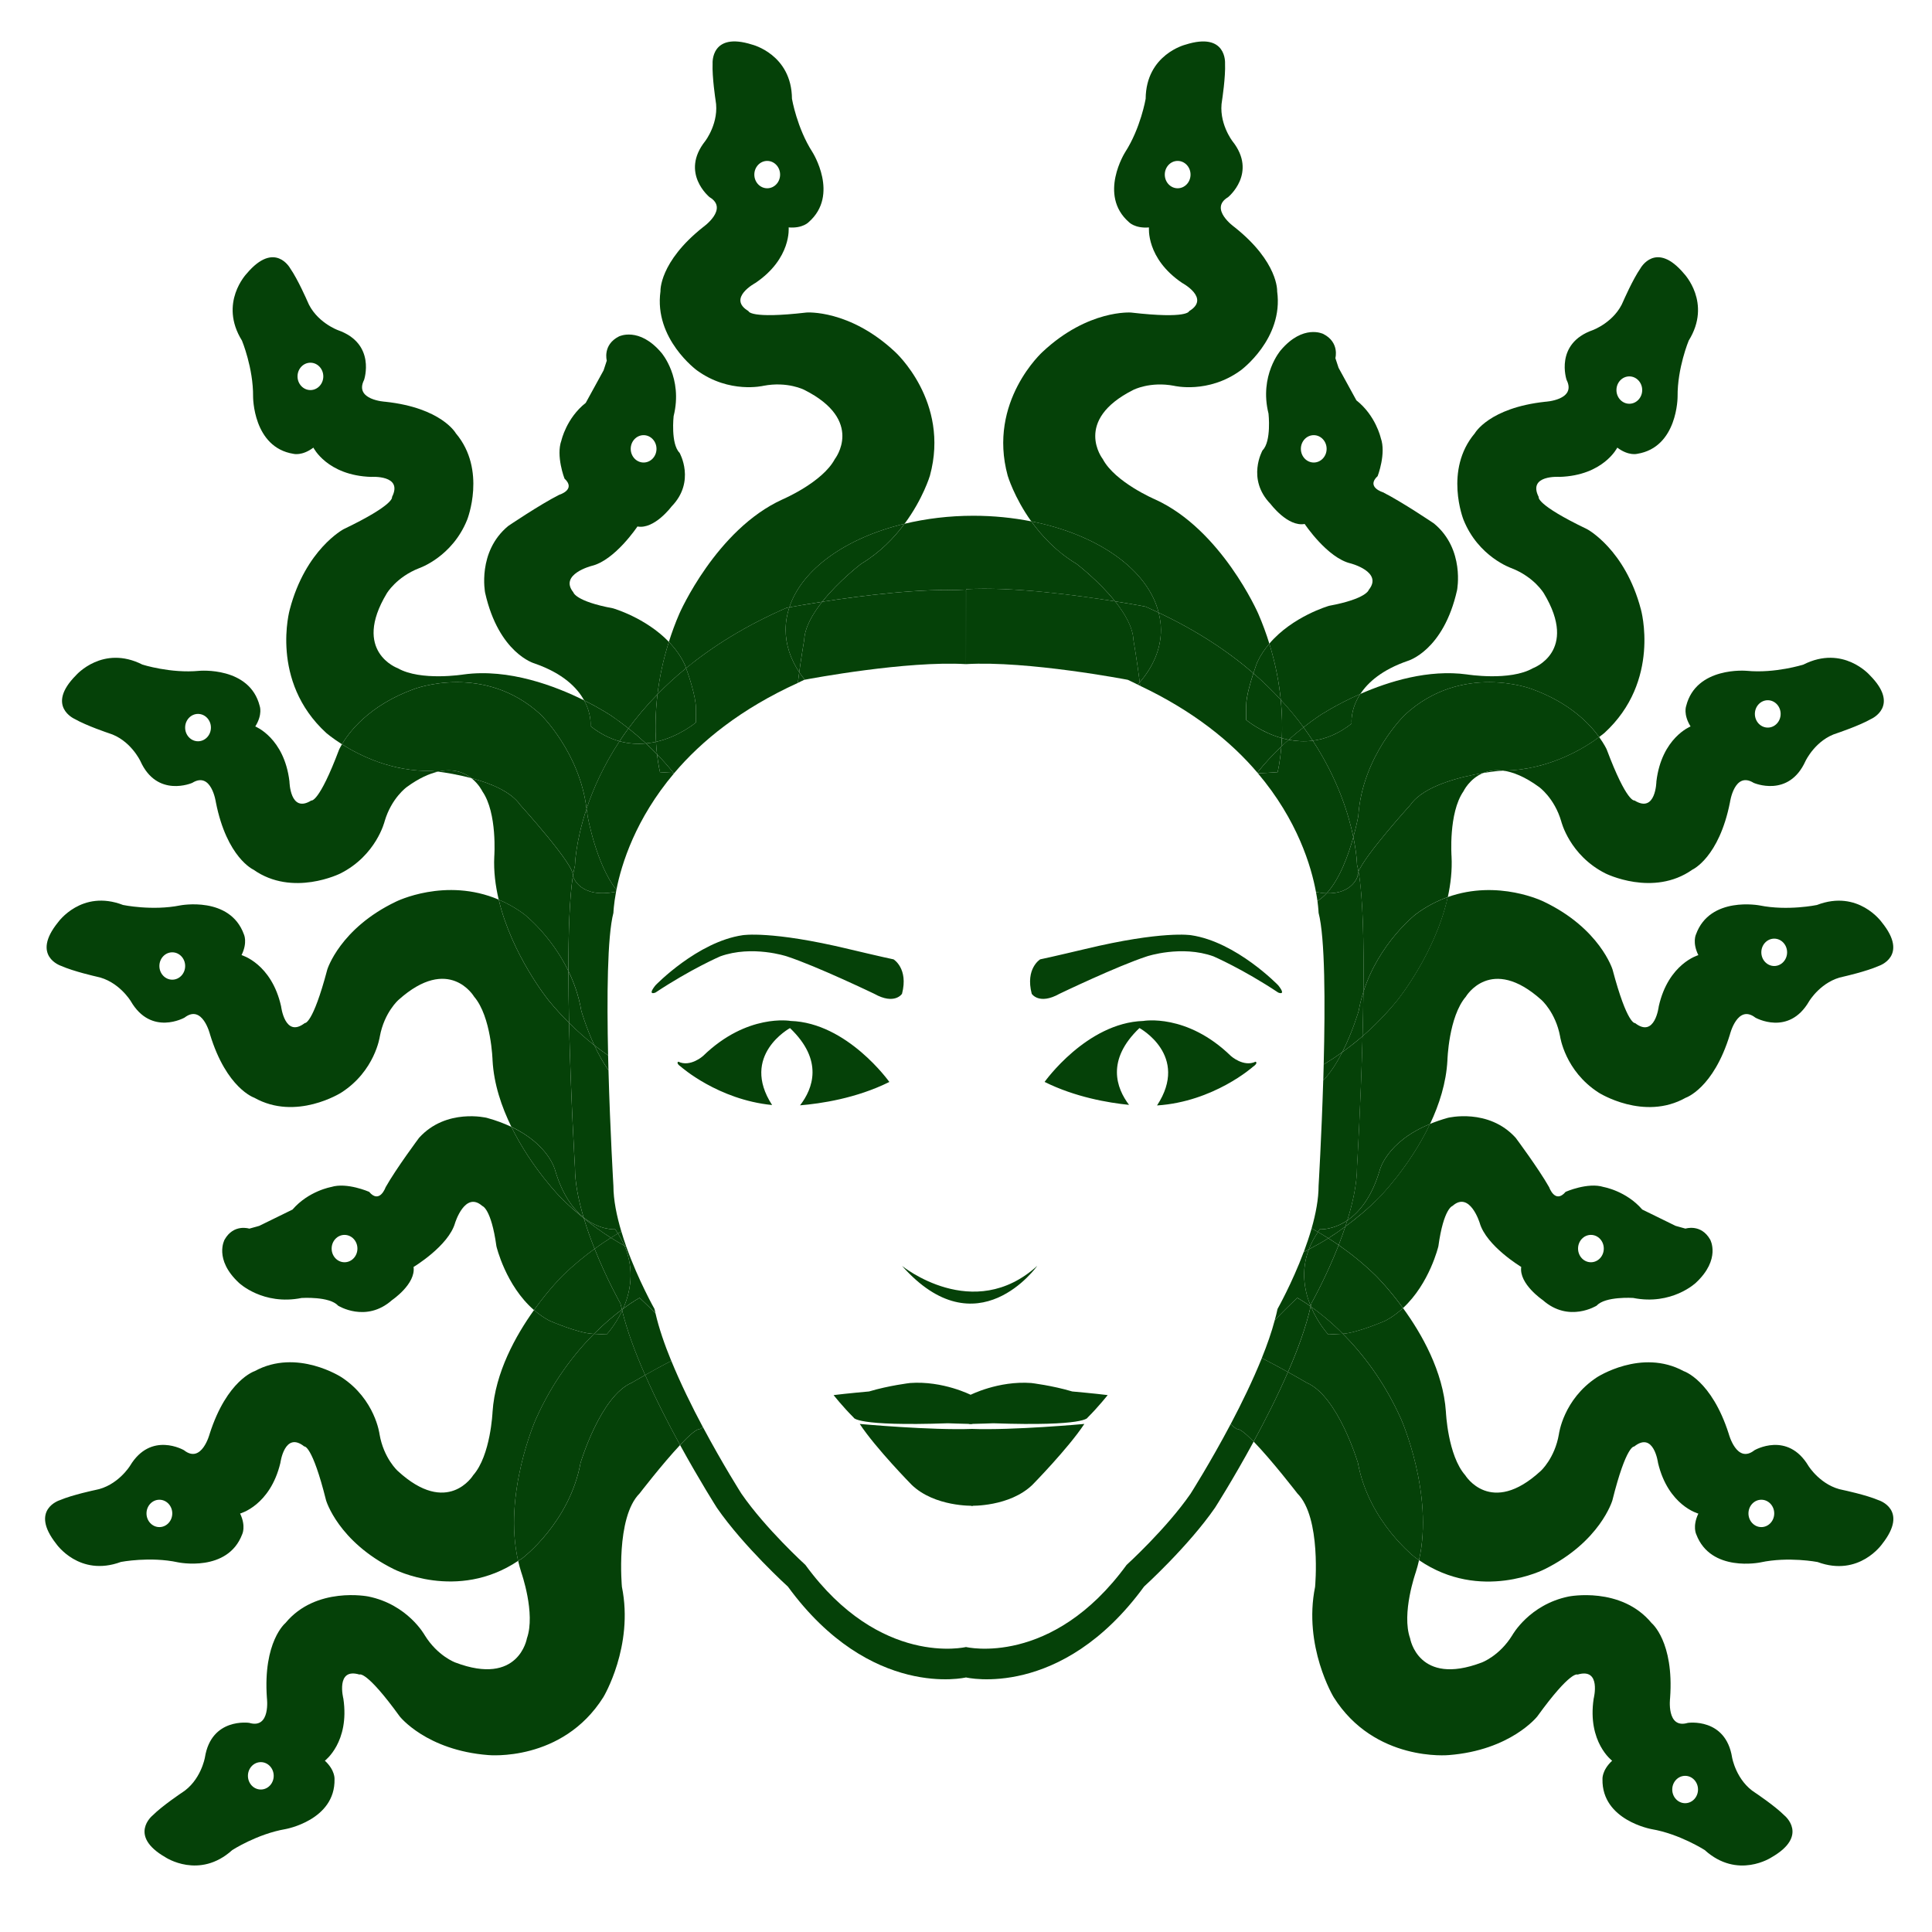 <svg fill="#054108" xmlns="http://www.w3.org/2000/svg" xmlns:xlink="http://www.w3.org/1999/xlink" version="1.1" x="0px" y="0px" viewBox="0 0 100 100" enable-background="new 0 0 100 100" xml:space="preserve"><g><g><path d="M70.285,75.716c0,0-1.025-3.45-2.65-4.146c0,0-0.408-0.24-0.969-0.553c-0.545,1.252-1.182,2.502-1.777,3.6    c0.945,0.97,2.264,2.684,2.264,2.684c1.25,1.25,0.916,4.834,0.916,4.834c-0.625,3.082,0.959,5.708,0.959,5.708    c2.125,3.375,5.959,3,5.959,3c3.207-0.25,4.582-2,4.582-2c1.75-2.417,2.084-2.167,2.084-2.167c1.25-0.375,0.834,1.25,0.834,1.25    c-0.334,2.25,0.957,3.209,0.957,3.209c-0.541,0.5-0.5,0.958-0.5,0.958c-0.041,2.125,2.543,2.583,2.543,2.583    c1.457,0.25,2.75,1.084,2.75,1.084c1.707,1.542,3.457,0.375,3.457,0.375c1.959-1.125,0.668-2.167,0.668-2.167    c-0.5-0.5-1.5-1.167-1.5-1.167c-1-0.625-1.209-1.833-1.209-1.833c-0.332-2.083-2.291-1.792-2.291-1.792    c-1.125,0.334-0.918-1.291-0.918-1.291c0.209-2.918-0.957-3.875-0.957-3.875c-1.584-1.918-4.293-1.375-4.293-1.375    c-2.041,0.416-2.916,2-2.916,2c-0.666,1.082-1.584,1.416-1.584,1.416c-3.291,1.25-3.707-1.25-3.707-1.25    c-0.459-1.291,0.291-3.416,0.291-3.416c0.068-0.208,0.123-0.42,0.172-0.632c-0.049-0.034-0.1-0.062-0.147-0.096    C73.301,80.657,70.854,78.811,70.285,75.716z M87.223,91.917c0.367,0,0.666,0.317,0.666,0.708s-0.299,0.708-0.666,0.708    c-0.369,0-0.668-0.317-0.668-0.708S86.854,91.917,87.223,91.917z"></path><path d="M32.7,71.57c-1.625,0.695-2.65,4.146-2.65,4.146c-0.568,3.095-3.017,4.941-3.017,4.941    c-0.07,0.051-0.141,0.09-0.212,0.137c0.046,0.198,0.096,0.396,0.16,0.59c0,0,0.75,2.125,0.292,3.416c0,0-0.416,2.5-3.708,1.25    c0,0-0.918-0.334-1.584-1.416c0,0-0.874-1.584-2.916-2c0,0-2.709-0.543-4.292,1.375c0,0-1.166,0.957-0.958,3.875    c0,0,0.208,1.625-0.917,1.291c0,0-1.959-0.291-2.292,1.793c0,0-0.208,1.207-1.208,1.832c0,0-1,0.668-1.5,1.168    c0,0-1.291,1.041,0.667,2.166c0,0,1.75,1.168,3.458-0.375c0,0,1.292-0.834,2.75-1.084c0,0,2.584-0.457,2.542-2.582    c0,0,0.042-0.459-0.5-0.959c0,0,1.291-0.959,0.958-3.209c0,0-0.417-1.625,0.833-1.25c0,0,0.334-0.25,2.084,2.168    c0,0,1.375,1.75,4.583,2c0,0,3.833,0.375,5.958-3c0,0,1.584-2.627,0.959-5.709c0,0-0.334-3.584,0.916-4.834    c0,0,1.167-1.518,2.094-2.505c-0.6-1.095-1.247-2.354-1.806-3.622C32.981,71.404,32.7,71.57,32.7,71.57z M13.5,92.625    c-0.369,0-0.667-0.316-0.667-0.709c0-0.391,0.298-0.708,0.667-0.708c0.368,0,0.667,0.317,0.667,0.708    C14.167,92.309,13.868,92.625,13.5,92.625z"></path><path d="M27.73,73.468c0.875-1.969,2.013-3.419,3.016-4.427c-0.032-0.002-0.058-0.003-0.093-0.005    c-0.745-0.039-2.205-0.673-2.205-0.673c-0.298-0.155-0.564-0.346-0.806-0.557c-0.944,1.318-2.011,3.227-2.148,5.272    c0,0-0.095,2.251-1.001,3.278c0,0-1.317,2.166-3.907-0.221c0,0-0.728-0.652-0.942-1.904c0,0-0.221-1.795-1.961-2.941    c0,0-2.312-1.514-4.495-0.323c0,0-1.438,0.454-2.333,3.24c0,0-0.412,1.585-1.332,0.856c0,0-1.71-1-2.795,0.81    c0,0-0.643,1.043-1.804,1.251c0,0-1.177,0.247-1.827,0.525c0,0-1.586,0.483-0.188,2.258c0,0,1.189,1.736,3.349,0.939    c0,0,1.51-0.293,2.956,0.02c0,0,2.568,0.538,3.321-1.45c0,0,0.21-0.41-0.107-1.076c0,0,1.555-0.409,2.084-2.62    c0,0,0.218-1.664,1.238-0.851c0,0,0.403-0.106,1.127,2.788c0,0,0.624,2.136,3.508,3.562c0,0,3.27,1.688,6.435-0.429    C26.02,77.342,27.73,73.468,27.73,73.468z M8.25,79.042c-0.369,0-0.667-0.317-0.667-0.708s0.298-0.708,0.667-0.708    c0.368,0,0.667,0.317,0.667,0.708S8.618,79.042,8.25,79.042z"></path><path d="M30.049,75.716c0,0,1.025-3.45,2.65-4.146c0,0,0.282-0.166,0.693-0.397c-0.511-1.155-0.939-2.308-1.188-3.336    c-0.359,0.761-0.808,1.236-0.808,1.236s-0.008,0-0.651-0.032c-1.003,1.008-2.141,2.458-3.016,4.427c0,0-1.711,3.874-0.91,7.326    c0.071-0.047,0.142-0.086,0.212-0.137C27.033,80.657,29.481,78.811,30.049,75.716z"></path><path d="M97.236,77.65c-0.65-0.277-1.826-0.524-1.826-0.524c-1.162-0.208-1.805-1.251-1.805-1.251    c-1.084-1.811-2.795-0.811-2.795-0.811c-0.92,0.729-1.332-0.855-1.332-0.855c-0.894-2.786-2.332-3.24-2.332-3.24    c-2.185-1.189-4.494,0.323-4.494,0.323c-1.74,1.146-1.963,2.94-1.963,2.94c-0.215,1.254-0.941,1.904-0.941,1.904    c-2.59,2.387-3.907,0.223-3.907,0.223c-0.905-1.028-1.001-3.279-1.001-3.279c-0.141-2.1-1.259-4.055-2.22-5.374    c-0.271,0.25-0.574,0.478-0.92,0.657c0,0-1.447,0.628-2.195,0.672c1.005,1.009,2.146,2.46,3.022,4.433    c0,0,1.697,3.845,0.921,7.285c3.186,2.183,6.499,0.47,6.499,0.47c2.885-1.428,3.509-3.562,3.509-3.562    c0.724-2.896,1.127-2.788,1.127-2.788c1.021-0.813,1.237,0.851,1.237,0.851c0.529,2.211,2.086,2.62,2.086,2.62    c-0.317,0.666-0.107,1.076-0.107,1.076c0.752,1.988,3.32,1.45,3.32,1.45c1.447-0.312,2.957-0.02,2.957-0.02    c2.158,0.797,3.348-0.939,3.348-0.939C98.822,78.136,97.236,77.65,97.236,77.65z M91.167,79.042c-0.368,0-0.667-0.317-0.667-0.708    s0.299-0.708,0.667-0.708s0.667,0.317,0.667,0.708S91.535,79.042,91.167,79.042z"></path><path d="M67.84,67.618c0.004,0.003,0.008,0.006,0.012,0.009c-0.002-0.007-0.006-0.014-0.009-0.021    C67.842,67.609,67.841,67.614,67.84,67.618z"></path><path d="M72.527,73.468c-0.877-1.973-2.019-3.424-3.022-4.433c-0.003,0-0.007,0.001-0.01,0.001    c-0.744,0.037-0.744,0.037-0.744,0.037s-0.53-0.564-0.899-1.446c-0.004-0.003-0.008-0.006-0.012-0.009    c-0.229,1.036-0.656,2.214-1.174,3.399c0.561,0.312,0.969,0.553,0.969,0.553c1.625,0.695,2.65,4.146,2.65,4.146    c0.566,3.095,3.016,4.941,3.016,4.941c0.049,0.034,0.1,0.062,0.147,0.096C74.227,77.312,72.527,73.468,72.527,73.468z"></path><path d="M28.735,60.579c0.374,1.263,0.932,1.999,1.472,2.435c-0.263-0.884-0.448-1.785-0.448-2.592c0,0-0.218-3.646-0.305-7.479    c-0.358-0.356-0.715-0.741-1.064-1.17c0,0-1.902-2.347-2.577-5.208c-2.754-1.176-5.314,0.102-5.314,0.102    c-2.904,1.387-3.558,3.514-3.558,3.514c-0.764,2.885-1.166,2.772-1.166,2.772c-1.031,0.799-1.226-0.867-1.226-0.867    c-0.498-2.219-2.047-2.65-2.047-2.65c0.326-0.661,0.122-1.075,0.122-1.075c-0.724-1.999-3.3-1.497-3.3-1.497    c-1.45,0.291-2.956-0.023-2.956-0.023c-2.148-0.826-3.361,0.893-3.361,0.893c-1.423,1.754,0.156,2.26,0.156,2.26    c0.646,0.288,1.819,0.552,1.819,0.552C6.14,50.77,6.769,51.82,6.769,51.82c1.059,1.826,2.783,0.851,2.783,0.851    c0.93-0.717,1.32,0.875,1.32,0.875c0.854,2.797,2.287,3.271,2.287,3.271c2.166,1.223,4.499-0.26,4.499-0.26    c1.756-1.121,2.002-2.912,2.002-2.912c0.232-1.25,0.969-1.893,0.969-1.893c2.624-2.35,3.91-0.166,3.91-0.166    c0.892,1.041,0.955,3.293,0.955,3.293c0.065,1.227,0.466,2.407,0.975,3.445C28.425,59.253,28.735,60.579,28.735,60.579z     M8.917,50.708c-0.369,0-0.667-0.317-0.667-0.708s0.298-0.708,0.667-0.708c0.368,0,0.667,0.317,0.667,0.708    S9.285,50.708,8.917,50.708z"></path><path d="M70.525,53.633c-0.096,3.559-0.287,6.76-0.287,6.76c0,0.861-0.209,1.834-0.502,2.775c0.601-0.407,1.256-1.167,1.677-2.589    c0,0,0.343-1.478,2.606-2.402c0.474-1.001,0.838-2.129,0.899-3.296c0,0,0.062-2.252,0.954-3.293c0,0,1.286-2.184,3.91,0.166    c0,0,0.736,0.643,0.969,1.893c0,0,0.247,1.791,2.003,2.912c0,0,2.332,1.481,4.498,0.26c0,0,1.433-0.475,2.287-3.271    c0,0,0.392-1.592,1.319-0.875c0,0,1.725,0.978,2.783-0.85c0,0,0.627-1.052,1.785-1.275c0,0,1.174-0.264,1.82-0.552    c0,0,1.578-0.506,0.154-2.26c0,0-1.213-1.719-3.36-0.893c0,0-1.506,0.314-2.956,0.023c0,0-2.576-0.502-3.3,1.497    c0,0-0.204,0.414,0.122,1.075c0,0-1.551,0.431-2.049,2.65c0,0-0.193,1.666-1.226,0.867c0,0-0.401,0.113-1.166-2.772    c0,0-0.653-2.127-3.559-3.514c0,0-2.353-1.174-4.974-0.236c-0.646,2.923-2.61,5.342-2.61,5.342    C71.738,52.496,71.129,53.109,70.525,53.633z M91.834,48.584c0.367,0,0.666,0.317,0.666,0.708S92.201,50,91.834,50    c-0.369,0-0.668-0.317-0.668-0.708S91.465,48.584,91.834,48.584z"></path><path d="M73,41.663c0,0-2.352,2.596-2.684,3.453c0.231,1.278,0.283,3.687,0.254,6.224c0.791-2.516,2.703-4.014,2.703-4.014    c0.555-0.414,1.115-0.698,1.666-0.895c0.148-0.68,0.229-1.387,0.193-2.098c0,0-0.166-2.247,0.616-3.373    c0,0,0.308-0.657,1.026-0.952C75.656,40.194,73.703,40.65,73,41.663z"></path><path d="M79.656,40.731c0,0,0.798,0.563,1.154,1.783c0,0,0.428,1.758,2.289,2.695c0,0,2.469,1.238,4.5-0.197    c0,0,1.377-0.617,1.944-3.487c0,0,0.228-1.622,1.226-1.004c0,0,1.812,0.797,2.682-1.127c0,0,0.52-1.11,1.648-1.449    c0,0,1.141-0.382,1.754-0.733c0,0,1.52-0.664-0.074-2.265c0,0-1.381-1.587-3.434-0.548c0,0-1.468,0.465-2.938,0.322    c0,0-2.614-0.239-3.132,1.823c0,0-0.162,0.432,0.229,1.057c0,0-1.498,0.586-1.769,2.844c0,0-0.025,1.677-1.133,0.987    c0,0-0.389,0.153-1.439-2.64c0,0-0.117-0.264-0.393-0.644c-0.651,0.492-2.537,1.722-4.979,1.74    C78.305,39.955,78.919,40.194,79.656,40.731z M91.5,36.244c0.367,0,0.666,0.317,0.666,0.708c0,0.391-0.299,0.708-0.666,0.708    c-0.369,0-0.668-0.317-0.668-0.708C90.832,36.561,91.131,36.244,91.5,36.244z"></path><path d="M70.57,51.34c-0.01,0.764-0.024,1.535-0.045,2.293c0.604-0.521,1.213-1.137,1.803-1.857c0,0,1.966-2.419,2.611-5.343    c-0.551,0.197-1.111,0.48-1.666,0.895C73.273,47.326,71.361,48.824,70.57,51.34z"></path><path d="M29.421,50.261c-0.002-1.996,0.058-3.809,0.231-4.918c0-0.002-0.003-0.01-0.003-0.01c0.172-0.478-2.722-3.67-2.722-3.67    c-0.479-0.692-1.543-1.122-2.527-1.386c0.392,0.311,0.568,0.684,0.568,0.684c0.782,1.126,0.616,3.373,0.616,3.373    c-0.037,0.758,0.059,1.51,0.229,2.231c0.44,0.188,0.884,0.432,1.324,0.761C27.138,47.326,28.519,48.4,29.421,50.261z"></path><path d="M17.699,38.522c-0.094,0.161-0.145,0.271-0.145,0.271c-1.052,2.793-1.44,2.64-1.44,2.64    c-1.106,0.69-1.132-0.987-1.132-0.987c-0.271-2.258-1.769-2.844-1.769-2.844c0.392-0.625,0.23-1.057,0.23-1.057    c-0.518-2.062-3.132-1.823-3.132-1.823C8.839,34.865,7.373,34.4,7.373,34.4c-2.053-1.04-3.435,0.548-3.435,0.548    c-1.593,1.601-0.074,2.265-0.074,2.265c0.614,0.352,1.755,0.733,1.755,0.733c1.13,0.339,1.648,1.449,1.648,1.449    c0.868,1.924,2.682,1.127,2.682,1.127c0.997-0.618,1.225,1.004,1.225,1.004c0.567,2.87,1.944,3.487,1.944,3.487    c2.031,1.435,4.501,0.197,4.501,0.197c1.86-0.938,2.288-2.695,2.288-2.695c0.357-1.22,1.155-1.783,1.155-1.783    c0.621-0.452,1.152-0.687,1.611-0.792c-0.212-0.028-0.339-0.039-0.339-0.039C20.302,39.943,18.633,39.116,17.699,38.522z     M10.25,38.368c-0.369,0-0.667-0.317-0.667-0.708c0-0.391,0.298-0.708,0.667-0.708c0.368,0,0.667,0.317,0.667,0.708    C10.917,38.051,10.618,38.368,10.25,38.368z"></path><path d="M29.455,52.943c-0.02-0.899-0.033-1.808-0.034-2.683c-0.902-1.861-2.283-2.935-2.283-2.935    c-0.44-0.329-0.884-0.573-1.324-0.761c0.674,2.862,2.577,5.208,2.577,5.208C28.74,52.202,29.097,52.587,29.455,52.943z"></path><path d="M21.45,35.657c0,0,3.6-1.37,6.538,1.328c0,0,2.018,1.954,2.372,4.877c0.34-1.021,0.874-2.229,1.707-3.496    c-0.489-0.134-0.996-0.379-1.502-0.782c0,0,0.071-0.604-0.33-1.333c-1.475-0.735-3.891-1.662-6.233-1.342    c0,0-2.225,0.359-3.414-0.322c0,0-2.386-0.855-0.569-3.872c0,0,0.493-0.844,1.676-1.306c0,0,1.714-0.578,2.488-2.513    c0,0,1.017-2.569-0.588-4.468c0,0-0.734-1.318-3.643-1.633c0,0-1.636-0.085-1.107-1.132c0,0,0.636-1.876-1.355-2.575    c0,0-1.151-0.42-1.587-1.515c0,0-0.479-1.103-0.882-1.684c0,0-0.794-1.456-2.25,0.271c0,0-1.461,1.514-0.247,3.469    c0,0,0.59,1.42,0.576,2.899c0,0-0.011,2.625,2.088,2.962c0,0,0.444,0.123,1.033-0.321c0,0,0.713,1.441,2.987,1.515    c0,0,1.673-0.121,1.082,1.042c0,0,0.187,0.373-2.505,1.664c0,0-1.967,1.041-2.785,4.153c0,0-1.052,3.705,1.89,6.397    c0,0,0.3,0.258,0.811,0.583C18.04,37.938,19.076,36.508,21.45,35.657z M16.067,20.19c-0.369,0-0.667-0.317-0.667-0.708    s0.298-0.708,0.667-0.708c0.368,0,0.667,0.317,0.667,0.708S16.435,20.19,16.067,20.19z"></path><path d="M22.673,39.939c0.379,0.049,1.034,0.152,1.728,0.338C24.033,39.985,23.47,39.756,22.673,39.939z"></path><path d="M26.928,41.663c0,0,2.894,3.192,2.722,3.67c0,0,0.002,0.008,0.003,0.01c0.032-0.204,0.067-0.389,0.107-0.542    c0,0,0.02-1.196,0.6-2.938c-0.354-2.923-2.372-4.877-2.372-4.877c-2.938-2.698-6.538-1.328-6.538-1.328    c-2.374,0.851-3.41,2.28-3.751,2.865c0.935,0.594,2.603,1.421,4.636,1.378c0,0,0.126,0.011,0.339,0.039    c0.796-0.183,1.359,0.046,1.728,0.338C25.385,40.541,26.448,40.971,26.928,41.663z"></path><path d="M69.959,37.453c-0.686,0.543-1.369,0.802-2.01,0.885c1.287,1.967,1.854,3.794,2.1,4.99    c0.174-0.627,0.256-1.087,0.256-1.087c0.207-3.139,2.426-5.255,2.426-5.255c2.938-2.698,6.539-1.328,6.539-1.328    c1.957,0.701,3.002,1.798,3.504,2.491c0.158-0.12,0.268-0.209,0.268-0.209c2.941-2.693,1.891-6.397,1.891-6.397    c-0.818-3.112-2.785-4.153-2.785-4.153c-2.69-1.291-2.504-1.664-2.504-1.664c-0.593-1.163,1.082-1.042,1.082-1.042    c2.272-0.073,2.985-1.515,2.985-1.515c0.588,0.444,1.033,0.321,1.033,0.321c2.098-0.337,2.088-2.962,2.088-2.962    c-0.015-1.479,0.576-2.899,0.576-2.899c1.213-1.956-0.248-3.469-0.248-3.469c-1.455-1.727-2.25-0.271-2.25-0.271    c-0.402,0.581-0.882,1.684-0.882,1.684c-0.438,1.095-1.588,1.515-1.588,1.515c-1.991,0.699-1.354,2.575-1.354,2.575    c0.528,1.047-1.106,1.132-1.106,1.132c-2.908,0.315-3.644,1.633-3.644,1.633c-1.604,1.899-0.588,4.468-0.588,4.468    c0.772,1.935,2.487,2.513,2.487,2.513c1.184,0.462,1.677,1.306,1.677,1.306c1.815,3.017-0.57,3.872-0.57,3.872    c-1.188,0.681-3.413,0.322-3.413,0.322c-1.996-0.272-4.041,0.361-5.517,1.009C69.873,36.735,69.959,37.453,69.959,37.453z     M84.334,19.482C84.702,19.482,85,19.8,85,20.19s-0.298,0.708-0.666,0.708c-0.369,0-0.667-0.317-0.667-0.708    S83.965,19.482,84.334,19.482z"></path><path d="M76.775,40.01c0.486-0.08,0.817-0.109,0.817-0.109c0.069,0.001,0.132-0.011,0.199-0.012    C77.389,39.836,77.053,39.896,76.775,40.01z"></path><path d="M79.27,35.657c0,0-3.601-1.37-6.539,1.328c0,0-2.219,2.117-2.426,5.255c0,0-0.082,0.46-0.256,1.087    c0.182,0.884,0.189,1.424,0.189,1.424c0.029,0.107,0.055,0.231,0.078,0.364C70.648,44.259,73,41.663,73,41.663    c0.703-1.013,2.656-1.469,3.775-1.653c0.276-0.114,0.613-0.173,1.018-0.121c2.443-0.019,4.328-1.249,4.98-1.74    C82.271,37.455,81.227,36.358,79.27,35.657z"></path><path d="M35.512,34.583c1.378-1.128,3.082-2.201,5.2-3.122c0,0,0.06-0.011,0.145-0.027c0.651-1.981,2.937-3.6,5.964-4.325    c0.956-1.289,1.311-2.487,1.311-2.487c1.053-3.847-1.814-6.419-1.814-6.419c-2.352-2.196-4.57-2.027-4.57-2.027    c-2.965,0.343-3.006-0.072-3.006-0.072c-1.121-0.668,0.359-1.459,0.359-1.459c1.883-1.274,1.719-2.874,1.719-2.874    c0.734,0.062,1.043-0.279,1.043-0.279c1.596-1.405,0.188-3.619,0.188-3.619c-0.801-1.244-1.059-2.76-1.059-2.76    c-0.018-2.301-2.061-2.803-2.061-2.803c-2.152-0.684-2.047,0.972-2.047,0.972c-0.031,0.707,0.152,1.894,0.152,1.894    C37.25,6.335,36.5,7.305,36.5,7.305c-1.311,1.653,0.227,2.9,0.227,2.9c1.008,0.604-0.332,1.548-0.332,1.548    c-2.291,1.818-2.209,3.324-2.209,3.324c-0.345,2.463,1.887,4.093,1.887,4.093c1.686,1.225,3.443,0.799,3.443,0.799    c1.248-0.24,2.115,0.211,2.115,0.211c3.145,1.583,1.582,3.578,1.582,3.578c-0.641,1.21-2.715,2.093-2.715,2.093    c-3.432,1.561-5.33,5.902-5.33,5.902c-0.219,0.502-0.396,0.992-0.548,1.47c0.325,0.339,0.618,0.731,0.83,1.189    C35.45,34.413,35.477,34.483,35.512,34.583z M39.711,8.329c0.368,0,0.667,0.317,0.667,0.708s-0.298,0.708-0.667,0.708    s-0.667-0.317-0.667-0.708S39.342,8.329,39.711,8.329z"></path><path d="M59.971,31.711c1.997,0.94,3.609,2.014,4.905,3.137c0.106-0.329,0.197-0.567,0.197-0.567    c0.167-0.361,0.386-0.68,0.628-0.966c-0.156-0.506-0.346-1.027-0.578-1.561c0,0-1.898-4.341-5.33-5.902    c0,0-2.074-0.883-2.715-2.093c0,0-1.562-1.996,1.582-3.578c0,0,0.867-0.451,2.115-0.211c0,0,1.758,0.426,3.442-0.799    c0,0,2.23-1.63,1.888-4.093c0,0,0.082-1.506-2.209-3.324c0,0-1.34-0.945-0.332-1.548c0,0,1.537-1.248,0.227-2.9    c0,0-0.75-0.97-0.535-2.129c0,0,0.184-1.188,0.152-1.894c0,0,0.105-1.656-2.047-0.972c0,0-2.043,0.501-2.062,2.803    c0,0-0.258,1.516-1.059,2.76c0,0-1.408,2.214,0.188,3.619c0,0,0.309,0.34,1.043,0.279c0,0-0.164,1.6,1.719,2.874    c0,0,1.479,0.791,0.358,1.459c0,0-0.041,0.415-3.006,0.072c0,0-2.219-0.169-4.569,2.027c0,0-2.867,2.573-1.814,6.419    c0,0,0.332,1.123,1.22,2.363C56.825,27.665,59.417,29.484,59.971,31.711z M60.955,9.745c-0.368,0-0.666-0.317-0.666-0.708    s0.298-0.708,0.666-0.708c0.369,0,0.667,0.317,0.667,0.708S61.324,9.745,60.955,9.745z"></path><path d="M69.634,63.486c-0.108,0.328-0.224,0.648-0.345,0.957c0.629,0.438,1.271,0.953,1.906,1.568c0,0,0.662,0.647,1.425,1.693    c1.378-1.273,1.83-3.197,1.83-3.197c0.272-1.972,0.733-2.089,0.733-2.089c0.893-0.792,1.406,0.879,1.406,0.879    c0.342,1.194,2.149,2.279,2.149,2.279c-0.121,0.883,1.114,1.715,1.114,1.715c1.35,1.199,2.795,0.286,2.795,0.286    c0.44-0.489,1.884-0.396,1.884-0.396c2.001,0.401,3.243-0.781,3.243-0.781c1.317-1.225,0.744-2.239,0.744-2.239    c-0.474-0.834-1.279-0.568-1.279-0.568l-0.512-0.143c-0.728-0.354-1.724-0.845-1.724-0.845c-0.833-0.965-2-1.166-2-1.166    c-0.815-0.258-1.966,0.25-1.966,0.25c-0.545,0.645-0.852-0.236-0.852-0.236c-0.554-0.979-1.734-2.561-1.734-2.561    c-1.406-1.552-3.505-1.035-3.505-1.035c-0.345,0.095-0.649,0.203-0.931,0.317c-1.055,2.226-2.646,3.822-2.646,3.822    C70.797,62.577,70.211,63.064,69.634,63.486z M82.346,63.918c0.368,0,0.666,0.316,0.666,0.708s-0.298,0.708-0.666,0.708    c-0.369,0-0.666-0.316-0.666-0.708S81.977,63.918,82.346,63.918z"></path><path d="M71.195,66.014c-0.635-0.617-1.277-1.133-1.906-1.568c-0.655,1.679-1.408,3.006-1.408,3.006    c-0.01,0.05-0.025,0.104-0.038,0.156c0.003,0.007,0.007,0.014,0.009,0.021c0.428,0.304,1.01,0.763,1.653,1.408    c0.748-0.044,2.195-0.672,2.195-0.672c0.346-0.181,0.647-0.407,0.92-0.657C71.857,66.66,71.195,66.014,71.195,66.014z"></path><path d="M68.751,69.073c0,0,0,0,0.744-0.037c0.003,0,0.007-0.001,0.01-0.001c-0.644-0.646-1.228-1.105-1.653-1.408    C68.221,68.509,68.751,69.073,68.751,69.073z"></path><path d="M71.413,60.579c-0.421,1.422-1.076,2.182-1.677,2.589c-0.033,0.107-0.067,0.213-0.104,0.318    c0.577-0.422,1.163-0.909,1.741-1.487c0,0,1.591-1.597,2.646-3.822C71.756,59.102,71.413,60.579,71.413,60.579z"></path><path d="M30.776,64.639c-0.2-0.5-0.392-1.035-0.555-1.578c-0.395-0.319-0.791-0.668-1.184-1.062c0,0-1.518-1.526-2.57-3.673    c-0.365-0.174-0.781-0.333-1.27-0.467c0,0-2.099-0.518-3.505,1.033c0,0-1.182,1.582-1.734,2.562c0,0-0.307,0.881-0.852,0.235    c0,0-1.15-0.506-1.966-0.25c0,0-1.167,0.203-2,1.168c0,0-0.996,0.488-1.723,0.844l-0.512,0.143c0,0-0.807-0.266-1.279,0.568    c0,0-0.574,1.016,0.744,2.24c0,0,1.242,1.183,3.243,0.781c0,0,1.442-0.095,1.884,0.396c0,0,1.445,0.913,2.794-0.286    c0,0,1.236-0.832,1.115-1.715c0,0,1.809-1.085,2.149-2.279c0,0,0.515-1.671,1.407-0.879c0,0,0.461,0.117,0.733,2.089    c0,0,0.476,2.029,1.944,3.3c0.791-1.104,1.497-1.795,1.497-1.795C29.684,65.482,30.234,65.033,30.776,64.639z M17.833,65.334    c-0.369,0-0.667-0.316-0.667-0.708s0.298-0.708,0.667-0.708c0.368,0,0.667,0.316,0.667,0.708S18.202,65.334,17.833,65.334z"></path><path d="M30.653,69.036c0.035,0.002,0.062,0.003,0.093,0.005c0.543-0.547,1.044-0.959,1.445-1.259    c-0.024-0.103-0.055-0.21-0.076-0.31c0,0-0.702-1.24-1.34-2.834c-0.542,0.395-1.093,0.844-1.638,1.373    c0,0-0.706,0.691-1.497,1.795c0.242,0.211,0.508,0.4,0.806,0.557C28.448,68.363,29.908,68.997,30.653,69.036z"></path><path d="M30.747,69.041c0.643,0.032,0.651,0.032,0.651,0.032s0.448-0.476,0.808-1.236c-0.004-0.019-0.009-0.036-0.013-0.055    C31.791,68.082,31.29,68.494,30.747,69.041z"></path><path d="M30.221,63.061c-0.004-0.017-0.009-0.031-0.014-0.047c-0.541-0.436-1.098-1.172-1.472-2.435c0,0-0.31-1.326-2.268-2.253    c1.052,2.146,2.57,3.673,2.57,3.673C29.43,62.393,29.827,62.74,30.221,63.061z"></path><path d="M32.529,37.702c0.43-0.585,0.929-1.178,1.503-1.766c0.098-0.824,0.279-1.738,0.589-2.713    c-1.206-1.256-2.893-1.737-2.893-1.737c-1.957-0.363-2.053-0.829-2.053-0.829c-0.75-0.929,0.943-1.365,0.943-1.365    c1.209-0.285,2.376-2.041,2.376-2.041c0.876,0.162,1.765-1.035,1.765-1.035c1.261-1.292,0.416-2.778,0.416-2.778    c-0.468-0.463-0.308-1.9-0.308-1.9c0.494-1.98-0.63-3.276-0.63-3.276c-1.162-1.374-2.203-0.847-2.203-0.847    c-0.855,0.433-0.627,1.251-0.627,1.251l-0.166,0.504c-0.388,0.709-0.923,1.682-0.923,1.682c-1.002,0.788-1.259,1.944-1.259,1.944    c-0.294,0.803,0.159,1.975,0.159,1.975c0.619,0.574-0.275,0.84-0.275,0.84c-1.003,0.507-2.638,1.614-2.638,1.614    c-1.614,1.333-1.196,3.453-1.196,3.453c0.706,3.146,2.553,3.66,2.553,3.66c1.492,0.518,2.218,1.265,2.573,1.913    c0.876,0.437,1.422,0.806,1.422,0.806C31.965,37.268,32.252,37.484,32.529,37.702z M33.313,22.524    c0.368,0,0.667,0.317,0.667,0.708s-0.298,0.708-0.667,0.708s-0.667-0.317-0.667-0.708S32.945,22.524,33.313,22.524z"></path><path d="M30.564,37.584c0.507,0.402,1.013,0.647,1.502,0.782c0.145-0.22,0.298-0.441,0.462-0.664    c-0.276-0.218-0.563-0.435-0.873-0.645c0,0-0.545-0.369-1.422-0.806C30.635,36.981,30.564,37.584,30.564,37.584z"></path><path d="M35.512,34.583c-0.035-0.1-0.062-0.17-0.062-0.17c-0.212-0.458-0.504-0.851-0.83-1.189    c-0.31,0.975-0.491,1.889-0.589,2.713C34.477,35.48,34.969,35.027,35.512,34.583z"></path><path d="M67.471,37.645c0.254-0.199,0.52-0.396,0.801-0.587c0,0,0.854-0.575,2.14-1.139c0.392-0.597,1.112-1.247,2.452-1.711    c0,0,1.847-0.513,2.553-3.66c0,0,0.419-2.12-1.195-3.453c0,0-1.636-1.107-2.639-1.614c0,0-0.895-0.266-0.275-0.84    c0,0,0.452-1.172,0.159-1.975c0,0-0.257-1.156-1.26-1.944c0,0-0.534-0.972-0.922-1.682l-0.166-0.504c0,0,0.228-0.818-0.627-1.251    c0,0-1.041-0.527-2.203,0.847c0,0-1.125,1.295-0.631,3.276c0,0,0.159,1.437-0.308,1.9c0,0-0.846,1.486,0.414,2.778    c0,0,0.889,1.196,1.766,1.035c0,0,1.168,1.756,2.377,2.041c0,0,1.691,0.437,0.943,1.365c0,0-0.097,0.466-2.054,0.829    c0,0-1.886,0.537-3.095,1.96c0.326,1.054,0.505,2.036,0.591,2.906C66.73,36.696,67.123,37.172,67.471,37.645z M68,23.94    c-0.369,0-0.667-0.317-0.667-0.708s0.298-0.708,0.667-0.708c0.368,0,0.666,0.317,0.666,0.708S68.368,23.94,68,23.94z"></path><path d="M67.471,37.645c0.17,0.232,0.328,0.463,0.479,0.693c0.641-0.083,1.324-0.341,2.01-0.885c0,0-0.086-0.717,0.451-1.535    c-1.284,0.564-2.139,1.139-2.139,1.139C67.988,37.249,67.725,37.446,67.471,37.645z"></path><path d="M64.876,34.848c0.522,0.452,0.991,0.912,1.416,1.373c-0.086-0.871-0.265-1.853-0.591-2.906    c-0.242,0.287-0.461,0.605-0.628,0.966C65.073,34.281,64.982,34.519,64.876,34.848z"></path><path d="M44.571,29.185c0,0-1.149,0.874-2.012,1.962c1.988-0.309,5.169-0.718,7.441-0.584v-0.065    c2.38-0.14,5.759,0.316,7.717,0.629c-0.861-1.079-1.996-1.941-1.996-1.941c-1.029-0.62-1.791-1.433-2.341-2.2    c-0.946-0.187-1.953-0.291-3.001-0.291c-1.258,0-2.456,0.15-3.559,0.415C46.279,27.839,45.546,28.599,44.571,29.185z"></path><path d="M40.856,31.434c0.257-0.048,0.871-0.158,1.702-0.287c0.863-1.088,2.012-1.962,2.012-1.962    c0.975-0.586,1.708-1.346,2.25-2.076C43.793,27.834,41.508,29.453,40.856,31.434z"></path><path d="M55.721,29.185c0,0,1.135,0.862,1.996,1.941c0.95,0.152,1.57,0.271,1.57,0.271c0.234,0.103,0.459,0.208,0.684,0.314    c-0.554-2.227-3.146-4.046-6.591-4.726C53.93,27.752,54.689,28.565,55.721,29.185z"></path><path d="M31.495,55.396c-0.007-0.256-0.014-0.514-0.02-0.771c-0.234-0.162-0.471-0.333-0.713-0.521    C30.965,54.54,31.211,54.994,31.495,55.396z"></path><path d="M41.296,35.348c0.114-0.052,0.212-0.109,0.329-0.16c0,0,0.02-0.004,0.031-0.006c-0.103-0.127-0.201-0.256-0.288-0.388    C41.343,34.975,41.319,35.16,41.296,35.348z"></path><path d="M33.434,38.479c0.202,0.187,0.393,0.374,0.574,0.561c-0.022-0.188-0.041-0.405-0.055-0.643    C33.787,38.434,33.613,38.461,33.434,38.479z"></path><path d="M41.688,81c0,0-2.062-1.875-3.312-3.688c0,0-0.952-1.494-1.993-3.445c-0.086,0.066-0.15,0.101-0.15,0.101    c-0.167-0.028-0.57,0.335-1.032,0.827c1.029,1.876,1.908,3.252,1.908,3.252c1.386,2.004,3.674,4.078,3.674,4.078    C45.078,88,50,86.824,50,86.824V85.25C49.994,85.251,45.56,86.311,41.688,81z"></path><path d="M34.884,40.032c0.007-0.008,0.012-0.016,0.019-0.023c-0.013,0-0.026-0.001-0.039-0.002    C34.87,40.015,34.877,40.024,34.884,40.032z"></path><path d="M36.231,73.968c0,0,0.064-0.032,0.15-0.101c-0.567-1.062-1.156-2.262-1.636-3.432c-0.492,0.256-0.977,0.523-1.353,0.736    c0.56,1.268,1.207,2.527,1.806,3.622C35.662,74.303,36.065,73.939,36.231,73.968z"></path><path d="M32.252,67.736c0.52-0.383,0.854-0.561,0.854-0.561c0.302,0.281,0.567,0.545,0.825,0.803    c-0.017-0.074-0.041-0.154-0.056-0.229c0,0-0.833-1.471-1.457-3.216c-0.032-0.019-0.063-0.032-0.096-0.052    C32.863,65.738,32.627,66.896,32.252,67.736z"></path><path d="M33.105,67.177c0,0-0.334,0.179-0.854,0.562c-0.016,0.033-0.031,0.066-0.047,0.1c0.249,1.028,0.677,2.18,1.188,3.336    c0.376-0.213,0.861-0.48,1.353-0.736c-0.352-0.857-0.64-1.696-0.815-2.457C33.673,67.721,33.408,67.458,33.105,67.177z"></path><path d="M31.844,63.63c0.053,0.073,0.09,0.146,0.136,0.218c0.061-0.035,0.121-0.07,0.181-0.104    c-0.241-0.806-0.411-1.632-0.411-2.367c0,0-0.168-2.815-0.255-5.978c-0.284-0.403-0.53-0.857-0.732-1.295    c-0.431-0.338-0.87-0.726-1.308-1.16c0.086,3.834,0.305,7.479,0.305,7.479c0,0.808,0.185,1.708,0.448,2.593    C31.046,63.688,31.844,63.63,31.844,63.63z"></path><path d="M32.323,64.482c0.032,0.02,0.063,0.033,0.096,0.052c-0.092-0.259-0.178-0.524-0.257-0.792    c-0.061,0.035-0.121,0.068-0.181,0.104C32.118,64.062,32.232,64.273,32.323,64.482z"></path><path d="M30.763,54.104c0.242,0.188,0.479,0.359,0.713,0.521c-0.067-3.012-0.045-6.154,0.274-7.375c0,0,0.013-0.419,0.138-1.096    c-1.856,0.374-2.215-0.742-2.235-0.812c-0.174,1.11-0.234,2.923-0.231,4.918c0.293,0.604,0.536,1.289,0.664,2.047    C30.085,52.309,30.325,53.158,30.763,54.104z"></path><path d="M30.085,52.309c-0.128-0.759-0.371-1.443-0.664-2.046c0.001,0.875,0.014,1.783,0.034,2.681    c0.438,0.436,0.877,0.822,1.308,1.16C30.325,53.158,30.085,52.309,30.085,52.309z"></path><path d="M31.905,46.058c0.264-1.352,0.995-3.674,2.979-6.026c-0.007-0.008-0.014-0.017-0.021-0.025    c-0.234-0.014-0.451-0.021-0.702-0.041c0,0-0.086-0.338-0.154-0.926c-0.181-0.187-0.372-0.374-0.574-0.561    c-0.429,0.042-0.889,0.019-1.367-0.113c-0.833,1.267-1.367,2.475-1.707,3.496c0.016,0.128,0.046,0.246,0.055,0.378    C30.415,42.24,30.854,44.738,31.905,46.058z"></path><path d="M31.888,46.154c0.006-0.033,0.01-0.062,0.017-0.096c-1.05-1.32-1.49-3.818-1.49-3.818c-0.009-0.132-0.04-0.25-0.055-0.378    c-0.58,1.743-0.6,2.938-0.6,2.938c-0.04,0.153-0.075,0.338-0.107,0.542C29.672,45.412,30.032,46.528,31.888,46.154z"></path><path d="M36.023,37.391c0,0-0.848,0.731-2.07,1.006c0.015,0.238,0.033,0.455,0.055,0.643c0.315,0.327,0.6,0.65,0.855,0.967    c0.013,0,0.026,0.001,0.039,0.002c1.406-1.659,3.449-3.321,6.394-4.661c0.023-0.188,0.047-0.373,0.072-0.554    c-0.449-0.68-0.703-1.42-0.703-2.197c0-0.398,0.067-0.787,0.191-1.163c-0.085,0.016-0.145,0.027-0.145,0.027    c-2.118,0.92-3.821,1.993-5.2,3.122c0.145,0.402,0.505,1.465,0.508,2.064C36.023,37.391,36.023,37.391,36.023,37.391z"></path><path d="M34.162,39.966c0.251,0.02,0.468,0.027,0.702,0.041c-0.256-0.317-0.54-0.64-0.855-0.967    C34.076,39.628,34.162,39.966,34.162,39.966z"></path><path d="M30.221,63.061c0.164,0.543,0.355,1.078,0.555,1.578c0.284-0.207,0.565-0.397,0.843-0.572    C31.163,63.777,30.693,63.441,30.221,63.061z"></path><path d="M32.323,64.482c-0.23-0.127-0.465-0.267-0.704-0.416c-0.277,0.174-0.559,0.365-0.843,0.572    c0.638,1.594,1.34,2.834,1.34,2.834c0.021,0.1,0.051,0.207,0.076,0.31c0.019-0.015,0.041-0.031,0.06-0.046    C32.627,66.896,32.863,65.738,32.323,64.482z"></path><path d="M32.192,67.782c0.004,0.019,0.009,0.036,0.013,0.055c0.016-0.032,0.031-0.065,0.047-0.101    C32.233,67.751,32.211,67.77,32.192,67.782z"></path><path d="M31.98,63.848c-0.046-0.072-0.083-0.145-0.136-0.218c0,0-0.797,0.06-1.636-0.616c0.004,0.016,0.009,0.03,0.014,0.047    c0.472,0.381,0.941,0.717,1.398,1.006C31.74,63.99,31.86,63.917,31.98,63.848z"></path><path d="M31.619,64.066c0.239,0.149,0.473,0.289,0.704,0.416c-0.091-0.209-0.205-0.422-0.343-0.637    C31.86,63.917,31.74,63.99,31.619,64.066z"></path><path d="M33.953,38.397c-0.04-0.659-0.036-1.496,0.079-2.461c-0.574,0.588-1.073,1.181-1.503,1.766    c0.324,0.256,0.624,0.516,0.905,0.777C33.613,38.461,33.787,38.434,33.953,38.397z"></path><path d="M33.434,38.479c-0.281-0.261-0.582-0.521-0.905-0.777c-0.164,0.223-0.317,0.444-0.462,0.664    C32.545,38.498,33.005,38.521,33.434,38.479z"></path><path d="M33.953,38.397c1.222-0.274,2.07-1.006,2.07-1.006s0,0-0.003-0.745c-0.003-0.599-0.364-1.662-0.508-2.064    c-0.543,0.444-1.035,0.897-1.48,1.354C33.917,36.901,33.913,37.738,33.953,38.397z"></path><path d="M41.368,34.794c0.087,0.132,0.186,0.26,0.288,0.388c0.324-0.062,5.261-0.988,8.343-0.807v-3.812    c-2.272-0.133-5.453,0.275-7.441,0.584c-0.5,0.63-0.904,1.332-0.933,1.979C41.625,33.126,41.492,33.891,41.368,34.794z"></path><path d="M41.368,34.794c0.124-0.903,0.257-1.667,0.257-1.667c0.029-0.647,0.433-1.349,0.933-1.979    c-0.831,0.129-1.445,0.239-1.702,0.287c-0.124,0.376-0.191,0.765-0.191,1.163C40.666,33.374,40.919,34.114,41.368,34.794z"></path><path d="M68.514,55.096c-0.008,0.278-0.016,0.557-0.022,0.828c0.383-0.402,0.715-0.932,0.985-1.464    C69.145,54.698,68.823,54.908,68.514,55.096z"></path><path d="M58.893,35.438c0.041,0.02,0.08,0.04,0.121,0.059c-0.008-0.06-0.015-0.119-0.021-0.179    C58.958,35.359,58.927,35.399,58.893,35.438z"></path><path d="M63.704,73.703c-1.073,2.029-2.079,3.609-2.079,3.609C60.375,79.125,58.312,81,58.312,81C54.438,86.312,50,85.25,50,85.25    l0,0v1.574c0,0,4.921,1.177,9.218-4.705c0,0,2.288-2.077,3.673-4.082c0,0,0.932-1.458,1.998-3.42    c-0.389-0.396-0.717-0.674-0.861-0.649C64.025,73.968,63.866,73.891,63.704,73.703z"></path><path d="M66.35,38.207c-0.008,0.151-0.017,0.295-0.026,0.429c0.12-0.115,0.249-0.229,0.378-0.346    C66.579,38.266,66.463,38.238,66.35,38.207z"></path><path d="M68.115,46.172c0.031,0.173,0.058,0.327,0.076,0.461c0.168-0.103,0.328-0.237,0.475-0.396    C68.501,46.232,68.314,46.209,68.115,46.172z"></path><path d="M65.312,70.295c-0.467,1.155-1.045,2.342-1.607,3.408c0.162,0.188,0.322,0.265,0.322,0.265    c0.146-0.024,0.474,0.253,0.861,0.649c0.596-1.098,1.232-2.348,1.777-3.6C66.262,70.793,65.779,70.531,65.312,70.295z"></path><path d="M67.742,64.668c-0.088,0.046-0.176,0.094-0.262,0.137c-0.608,1.622-1.355,2.945-1.355,2.945    c-0.038,0.188-0.089,0.383-0.143,0.58c0.351-0.364,0.729-0.743,1.17-1.153c0,0,0.268,0.146,0.688,0.441    c0.001-0.004,0.002-0.009,0.003-0.013C67.518,66.82,67.323,65.79,67.742,64.668z"></path><path d="M65.982,68.33c-0.164,0.621-0.397,1.286-0.672,1.965c0.469,0.236,0.951,0.498,1.354,0.723    c0.517-1.186,0.944-2.361,1.174-3.398c-0.42-0.297-0.688-0.441-0.688-0.441C66.711,67.587,66.333,67.966,65.982,68.33z"></path><path d="M68.49,55.924c-0.09,2.941-0.24,5.451-0.24,5.451c0,0.688-0.146,1.451-0.361,2.206c0.107,0.06,0.219,0.124,0.329,0.188    c0.031-0.047,0.054-0.093,0.087-0.14c0,0,0.672,0.052,1.432-0.462c0.293-0.941,0.504-1.914,0.504-2.775    c0,0,0.191-3.201,0.287-6.76c-0.355,0.309-0.707,0.58-1.051,0.827C69.205,54.992,68.873,55.521,68.49,55.924z"></path><path d="M67.889,63.581c-0.119,0.416-0.26,0.827-0.406,1.224c0.084-0.043,0.172-0.091,0.261-0.137    c0.11-0.295,0.271-0.596,0.476-0.898C68.107,63.705,67.996,63.641,67.889,63.581z"></path><path d="M68.666,46.237c-0.146,0.16-0.307,0.293-0.475,0.396c0.051,0.383,0.059,0.616,0.059,0.616    c0.337,1.285,0.344,4.696,0.264,7.847c0.311-0.188,0.631-0.397,0.963-0.637c0.547-1.076,0.852-2.15,0.852-2.15    c0.058-0.341,0.146-0.66,0.242-0.97c0.029-2.537-0.021-4.946-0.254-6.224c-0.034,0.092-0.055,0.17-0.037,0.217    C70.277,45.333,70.033,46.275,68.666,46.237z"></path><path d="M69.477,54.46c0.344-0.247,0.694-0.521,1.051-0.827c0.02-0.758,0.035-1.529,0.043-2.293    c-0.098,0.311-0.186,0.629-0.242,0.969C70.327,52.309,70.023,53.384,69.477,54.46z"></path><path d="M66.7,38.29c-0.13,0.115-0.259,0.23-0.378,0.346c-0.067,0.838-0.193,1.331-0.193,1.331    c-0.363,0.029-0.689,0.043-1.02,0.059c2.051,2.425,2.762,4.815,3.006,6.147c0.199,0.037,0.386,0.06,0.551,0.064    c0.686-0.745,1.132-2.002,1.383-2.909c-0.246-1.196-0.812-3.023-2.1-4.99C67.507,38.395,67.088,38.364,66.7,38.29z"></path><path d="M70.277,45.333c-0.016-0.046,0.004-0.125,0.039-0.217c-0.023-0.133-0.049-0.257-0.078-0.364c0,0-0.008-0.541-0.189-1.424    c-0.251,0.907-0.697,2.165-1.383,2.909C70.033,46.275,70.277,45.333,70.277,45.333z"></path><path d="M58.992,35.319c0.007,0.06,0.014,0.119,0.021,0.179c2.762,1.308,4.713,2.897,6.066,4.489    c0.357-0.441,0.768-0.896,1.242-1.352c0.011-0.134,0.02-0.277,0.025-0.429c-1.1-0.306-1.848-0.947-1.848-0.947s0,0,0.004-0.745    c0.002-0.45,0.209-1.167,0.372-1.667c-1.296-1.123-2.908-2.197-4.905-3.137c0.072,0.29,0.121,0.584,0.121,0.886    C60.092,33.58,59.691,34.504,58.992,35.319z"></path><path d="M66.322,38.635c-0.477,0.456-0.885,0.911-1.242,1.352c0.011,0.013,0.02,0.025,0.029,0.038    c0.33-0.015,0.654-0.029,1.02-0.059C66.129,39.966,66.255,39.474,66.322,38.635z"></path><path d="M69.289,64.443c0.121-0.309,0.236-0.629,0.345-0.957c-0.297,0.219-0.591,0.424-0.88,0.604    C68.932,64.203,69.109,64.318,69.289,64.443z"></path><path d="M67.742,64.668c-0.419,1.122-0.225,2.152,0.101,2.938c0.013-0.051,0.028-0.105,0.038-0.155c0,0,0.753-1.327,1.408-3.007    c-0.18-0.125-0.357-0.24-0.535-0.353C68.406,64.311,68.068,64.498,67.742,64.668z"></path><path d="M68.305,63.63c-0.033,0.047-0.056,0.093-0.087,0.14c0.177,0.102,0.355,0.207,0.536,0.322    c0.289-0.182,0.583-0.387,0.88-0.604c0.035-0.106,0.069-0.213,0.103-0.319C68.977,63.682,68.305,63.63,68.305,63.63z"></path><path d="M68.218,63.77c-0.204,0.304-0.364,0.604-0.476,0.898c0.326-0.17,0.664-0.357,1.012-0.576    C68.573,63.977,68.395,63.87,68.218,63.77z"></path><path d="M66.35,38.207c0.113,0.032,0.229,0.06,0.352,0.083c0.242-0.217,0.497-0.433,0.77-0.645    c-0.347-0.472-0.738-0.949-1.178-1.424C66.367,36.979,66.374,37.648,66.35,38.207z"></path><path d="M67.949,38.337c-0.15-0.229-0.309-0.46-0.479-0.693c-0.272,0.212-0.527,0.428-0.771,0.645    C67.088,38.364,67.507,38.395,67.949,38.337z"></path><path d="M64.5,37.259c0,0,0.748,0.641,1.85,0.947c0.024-0.558,0.019-1.228-0.058-1.986c-0.425-0.461-0.894-0.921-1.416-1.373    c-0.163,0.5-0.37,1.217-0.372,1.667C64.5,37.259,64.5,37.259,64.5,37.259z"></path><path d="M50,34.375L50,34.375c3.188-0.188,8.375,0.812,8.375,0.812c0.184,0.08,0.34,0.169,0.518,0.251    c0.034-0.039,0.065-0.08,0.101-0.12c-0.138-1.111-0.326-2.192-0.326-2.192c-0.028-0.655-0.44-1.365-0.949-2    c-1.958-0.313-5.337-0.769-7.717-0.629v0.065L50,34.375L50,34.375z"></path><path d="M58.992,35.319c0.699-0.815,1.1-1.739,1.1-2.722c0-0.302-0.049-0.596-0.121-0.886c-0.225-0.106-0.447-0.212-0.684-0.314    c0,0-0.62-0.119-1.57-0.271c0.508,0.635,0.92,1.346,0.949,2C58.666,33.126,58.855,34.208,58.992,35.319z"></path></g></g><g><path d="M50.208,72.209c0,0,1.458-0.75,3.167-0.625c0,0,1.083,0.127,2.125,0.438c0,0,1.166,0.104,1.833,0.188   c0,0-0.457,0.584-1.041,1.167c0,0-0.083,0.457-4.875,0.291c0,0-0.833,0.03-1.208,0.036S50.208,72.209,50.208,72.209z"></path><path d="M50.271,72.209c0,0-1.458-0.75-3.166-0.625c0,0-1.083,0.127-2.125,0.438c0,0-1.166,0.104-1.833,0.188   c0,0,0.457,0.584,1.041,1.167c0,0,0.083,0.457,4.875,0.291c0,0,0.833,0.03,1.208,0.036C50.646,73.709,50.271,72.209,50.271,72.209z   "></path><path d="M56.125,73.703c0,0-3.688,0.339-5.854,0.256v3.979c0,0,1.979,0.062,3.167-1.084C53.438,76.854,55.292,74.968,56.125,73.703   z"></path><path d="M44.5,73.703c0,0,3.688,0.339,5.854,0.256v3.979c0,0-1.979,0.062-3.166-1.084C47.188,76.854,45.333,74.968,44.5,73.703z"></path><path d="M53.688,65.521c0,0-3.104,4.396-7,0C46.688,65.521,50.375,68.521,53.688,65.521z"></path><g><path d="M40.922,52.844c0,0-2.25-0.406-4.531,1.812c0,0-0.656,0.594-1.281,0.297c0,0-0.156,0.062,0.141,0.266    c0,0,1.915,1.701,4.713,1.977c-1.669-2.575,0.926-3.983,0.926-3.983c1.752,1.67,1.184,3.14,0.521,3.998    c1.052-0.086,2.907-0.356,4.622-1.209C46.031,56,43.859,52.938,40.922,52.844z"></path><path d="M64.99,54.953c-0.625,0.297-1.281-0.297-1.281-0.297c-2.281-2.219-4.531-1.812-4.531-1.812    C56.24,52.938,54.068,56,54.068,56c1.584,0.788,3.291,1.079,4.371,1.188c-0.654-0.863-1.197-2.32,0.539-3.977    c0,0,2.61,1.416,0.91,4.007c2.935-0.192,4.961-1.999,4.961-1.999C65.146,55.016,64.99,54.953,64.99,54.953z"></path></g><path d="M46.688,51.438c0,0-0.375,0.595-1.438,0c0,0-2.993-1.438-4.528-1.938c0,0-1.785-0.594-3.441,0c0,0-1.521,0.656-3.354,1.875   c0,0-0.448,0.188,0-0.375c0,0,2.167-2.25,4.51-2.594c0,0,1.469-0.25,5.5,0.719c0,0,1.844,0.438,2.312,0.531   C46.25,49.656,47.031,50.125,46.688,51.438z"></path><path d="M53.402,51.438c0,0,0.375,0.595,1.438,0c0,0,2.993-1.438,4.528-1.938c0,0,1.783-0.594,3.439,0c0,0,1.521,0.656,3.354,1.875   c0,0,0.446,0.188,0-0.375c0,0-2.167-2.25-4.511-2.594c0,0-1.469-0.25-5.5,0.719c0,0-1.844,0.438-2.312,0.531   C53.841,49.656,53.061,50.125,53.402,51.438z"></path></g></svg>